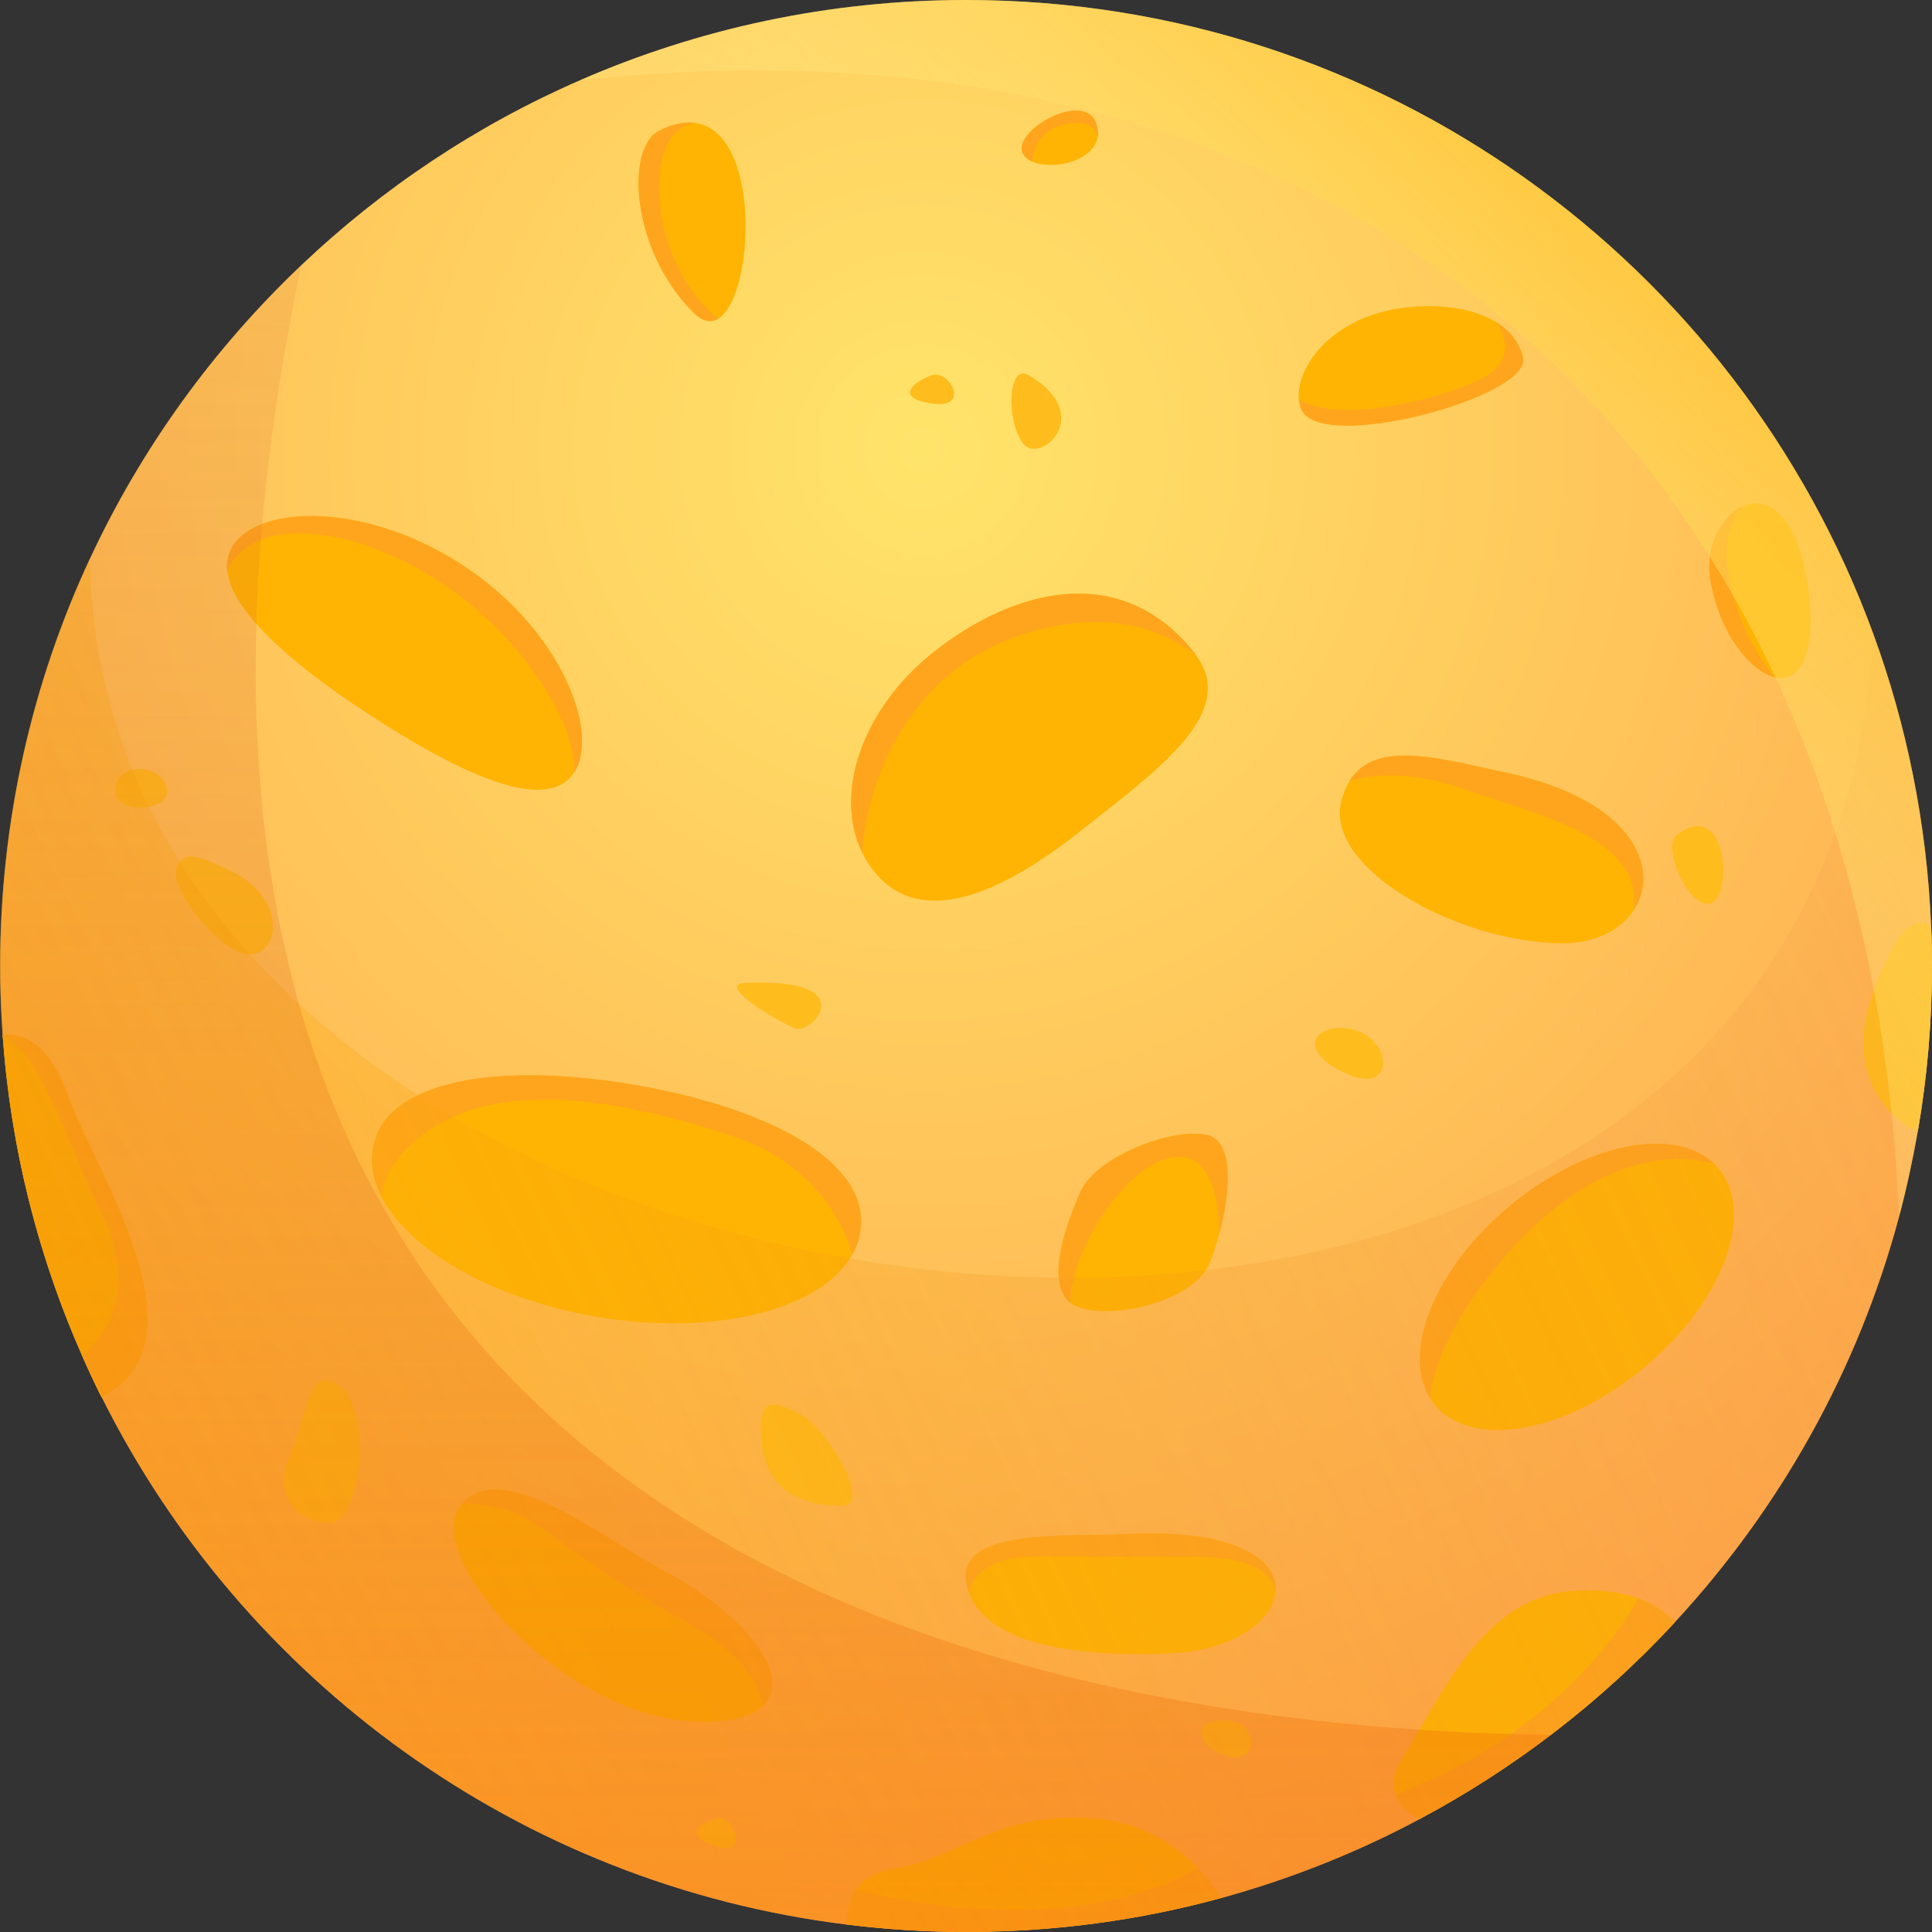 <svg width="80" height="80" viewBox="0 0 80 80" fill="none" xmlns="http://www.w3.org/2000/svg">
<rect x="0" y="0" width="80" height="80" fill="#333333" stroke="none"/>
<path d="M80 40C80 42.337 79.797 44.63 79.411 46.852C79.2 48.047 78.945 49.224 78.638 50.384C76.933 56.745 73.701 62.473 69.361 67.164C67.788 68.868 66.066 70.432 64.212 71.838C62.508 73.138 60.689 74.307 58.783 75.326C56.2 76.705 53.45 77.803 50.569 78.594C47.204 79.516 43.663 80 40.009 80C38.331 80 36.679 79.894 35.062 79.692C21.515 78.023 10.059 69.571 4.208 57.843C1.924 53.275 0.492 48.214 0.114 42.864C0.044 41.915 0.009 40.957 0.009 40C0.009 33.964 1.344 28.245 3.734 23.114C5.869 18.528 8.856 14.417 12.475 10.982C15.822 7.801 19.723 5.192 24.019 3.321C28.913 1.186 34.324 6.10352e-05 40 6.10352e-05C57.245 6.10352e-05 71.943 10.912 77.557 26.216C78.954 30.028 79.789 34.105 79.964 38.366C79.991 38.902 80 39.446 80 40Z" fill="url(#paint0_radial)"/>
<path d="M4.199 57.843C3.927 57.298 3.664 56.736 3.418 56.174C1.599 52.071 0.457 47.617 0.114 42.934C0.114 42.908 0.114 42.89 0.105 42.864C0.914 42.758 2.021 43.127 2.829 45.403C3.874 48.363 8.741 55.576 4.199 57.843Z" fill="#FFB403"/>
<path d="M35.616 51.043C35.564 51.368 35.449 51.675 35.282 51.956C34.009 54.24 29.572 55.365 24.626 54.513C20.321 53.766 16.886 51.728 15.779 49.514C15.454 48.864 15.331 48.205 15.445 47.546C15.946 44.664 20.787 43.97 26.357 44.946C31.926 45.903 36.117 48.161 35.616 51.043Z" fill="#FFB403"/>
<path d="M23.764 31.997L23.756 32.005C22.648 33.675 19.196 32.146 15.181 29.519C11.904 27.375 9.567 25.241 9.409 23.615C9.374 23.246 9.453 22.895 9.655 22.579C10.762 20.892 15.155 20.778 19.178 23.413C23.202 26.049 24.871 30.31 23.764 31.997Z" fill="#FFB403"/>
<path d="M68.078 56.63C64.836 59.336 60.953 60.03 59.415 58.176C59.336 58.08 59.266 57.983 59.205 57.878C58.027 55.954 59.433 52.501 62.508 49.944C65.635 47.335 69.352 46.597 70.995 48.205C71.056 48.267 71.117 48.328 71.17 48.389C72.708 50.243 71.328 53.933 68.078 56.63Z" fill="#FFB403"/>
<path d="M44.691 34.448C41.414 37.039 38.085 38.471 36.178 36.064C35.994 35.836 35.844 35.59 35.713 35.326C34.5 32.884 35.695 29.343 38.665 26.998C41.942 24.406 46.413 23.185 49.462 27.041C49.479 27.068 49.506 27.094 49.515 27.121C51.307 29.501 47.942 31.882 44.691 34.448Z" fill="#FFB403"/>
<path d="M31.601 70.643C31.127 71.1 30.187 71.355 28.711 71.284C23.299 71.047 17.421 64.458 19.064 62.341C19.091 62.306 19.117 62.279 19.143 62.253C20.848 60.329 25.117 63.791 27.296 64.933C30.889 66.813 32.857 69.439 31.601 70.643Z" fill="#FFB403"/>
<path d="M52.826 65.785C52.835 67.032 51.139 68.35 48.468 68.464C43.584 68.675 40.799 67.735 40.14 65.996C40.07 65.811 40.026 65.618 39.999 65.407C39.762 63.29 44.234 63.65 46.588 63.527C51.007 63.29 52.817 64.502 52.826 65.785Z" fill="#FFB403"/>
<path d="M67.629 37.715C67.093 38.515 66.057 39.059 64.713 39.059C60.478 39.059 54.829 36.002 55.541 33.173C55.62 32.848 55.743 32.567 55.883 32.339C56.973 30.582 59.722 31.434 62.367 31.996C67.656 33.121 68.789 36.002 67.629 37.715Z" fill="#FFB403"/>
<path d="M53.88 16.938C53.828 16.815 53.801 16.675 53.784 16.525C53.678 15.322 54.864 13.565 57.175 12.932C58.677 12.519 60.707 12.572 61.963 13.345C62.517 13.688 62.912 14.162 63.061 14.812C63.413 16.429 54.627 18.809 53.88 16.938Z" fill="#FFB403"/>
<path d="M29.739 13.196C29.44 13.372 29.089 13.319 28.711 12.941C26.12 10.349 25.891 6.115 27.297 5.412C27.85 5.131 28.334 5.043 28.746 5.087C31.558 5.403 31.25 12.282 29.739 13.196Z" fill="#FFB403"/>
<path d="M74.114 27.999C73.929 28.086 73.709 28.104 73.472 28.043C72.488 27.788 71.206 26.277 70.819 24.001C70.599 22.666 71.267 21.383 72.137 20.979C73.103 20.522 74.324 21.155 74.816 24.001C75.106 25.618 75.062 27.524 74.114 27.999Z" fill="#FFB403"/>
<path d="M69.361 67.164C66.329 70.441 62.754 73.208 58.783 75.317C58.335 75.097 57.931 74.772 57.773 74.306C57.632 73.893 57.694 73.366 58.124 72.699C59.767 70.107 61.419 66.109 65.179 65.872C66.277 65.802 67.147 65.934 67.841 66.18C68.508 66.426 69 66.777 69.361 67.164Z" fill="#FFB403"/>
<path d="M50.56 78.585C47.195 79.508 43.655 79.991 40 79.991C38.322 79.991 36.67 79.886 35.054 79.683C35.054 79.209 35.142 78.7 35.431 78.269C35.713 77.856 36.178 77.522 36.943 77.399C39.763 76.925 41.177 75.045 45.175 75.282C47.248 75.405 48.697 76.415 49.602 77.355C50.05 77.83 50.358 78.269 50.56 78.585Z" fill="#FFB403"/>
<path d="M45.447 5.702C45.245 6.703 43.549 7.063 42.732 6.686C42.556 6.607 42.425 6.492 42.354 6.352C41.88 5.412 44.981 3.655 45.412 5.175C45.464 5.368 45.473 5.543 45.447 5.702Z" fill="#FFB403"/>
<path d="M33.182 58.581C32.128 58.054 31.302 57.641 31.54 59.759C31.777 61.876 33.419 62.35 34.834 62.35C36.24 62.35 34.122 59.056 33.182 58.581Z" fill="#FFBC1D"/>
<path d="M13.652 57.176C12.712 56.939 12.712 58.59 12.01 60.233C11.307 61.876 12.247 63.053 13.652 63.053C15.067 63.053 15.533 57.642 13.652 57.176Z" fill="#FFBC1D"/>
<path d="M9.418 35.995C8.513 35.582 7.538 35.054 7.301 35.995C7.063 36.934 9.181 39.526 10.358 39.526C11.535 39.526 12.001 37.172 9.418 35.995Z" fill="#FFBC1D"/>
<path d="M79.999 40C79.999 42.337 79.797 44.63 79.411 46.853C79.068 46.721 78.717 46.484 78.348 46.115C75.993 43.76 77.777 40.422 78.348 39.289C78.98 38.024 79.613 38.138 79.964 38.357C79.991 38.902 79.999 39.447 79.999 40Z" fill="#FFBC1D"/>
<path d="M55.769 42.583C54.408 42.416 53.652 43.523 55.769 44.463C57.887 45.412 57.649 42.82 55.769 42.583Z" fill="#FFBC1D"/>
<path d="M5.184 31.997C4.551 32.313 4.481 33.64 6.124 33.411C7.766 33.174 6.589 31.294 5.184 31.997Z" fill="#FFBC1D"/>
<path d="M38.594 15.533C37.891 15.77 36.951 16.473 38.594 16.71C40.237 16.939 39.297 15.296 38.594 15.533Z" fill="#FFBC1D"/>
<path d="M42.591 15.533C41.73 15.033 41.651 17.413 42.354 18.353C43.057 19.293 45.411 17.176 42.591 15.533Z" fill="#FFBC1D"/>
<path d="M50.12 71.294C49.611 71.408 49.417 72.234 50.823 72.708C52.237 73.174 52.237 70.819 50.12 71.294Z" fill="#FFBC1D"/>
<path d="M29.651 75.291C28.948 75.528 28.237 75.994 29.651 76.468C31.066 76.934 30.354 75.054 29.651 75.291Z" fill="#FFBC1D"/>
<path d="M30.828 40.703C29.634 40.764 32.243 42.346 32.946 42.583C33.648 42.82 35.766 40.466 30.828 40.703Z" fill="#FFBC1D"/>
<path d="M69.413 34.589C68.825 35.046 69.888 37.646 70.828 37.409C71.768 37.172 71.531 32.937 69.413 34.589Z" fill="#FFBC1D"/>
<path d="M50.49 51.078C50.384 51.482 50.252 51.877 50.121 52.229C49.435 54.065 45.385 54.785 44.314 53.942C44.287 53.924 44.261 53.898 44.234 53.871C43.294 52.931 44.208 50.568 44.709 49.4C45.412 47.757 48.944 46.58 50.121 47.045C51.07 47.441 50.947 49.365 50.49 51.078Z" fill="#FFB403"/>
<path d="M9.409 23.624C9.374 23.255 9.453 22.903 9.655 22.587C10.762 20.9 15.155 20.786 19.178 23.422C23.202 26.057 24.871 30.318 23.764 32.005L23.756 32.014C23.817 30.986 23.387 29.545 21.884 27.533C17.966 22.306 10.823 20.505 9.409 23.624Z" fill="#FFA51D"/>
<path d="M35.616 51.043C35.564 51.368 35.449 51.675 35.282 51.956C35.186 51.552 34.316 48.381 30.354 47.054C26.242 45.684 20.707 44.462 17.413 47.054C16.359 47.88 15.911 48.732 15.779 49.505C15.454 48.855 15.331 48.196 15.445 47.537C15.946 44.656 20.787 43.962 26.357 44.937C31.926 45.903 36.117 48.161 35.616 51.043Z" fill="#FFA51D"/>
<path d="M42.117 26.347C37.742 27.858 35.897 32.146 35.713 35.326C34.5 32.884 35.695 29.343 38.665 26.998C41.942 24.406 46.413 23.185 49.462 27.041C49.479 27.068 49.506 27.094 49.515 27.121C48.197 26.102 45.798 25.082 42.117 26.347Z" fill="#FFA51D"/>
<path d="M50.49 51.078C50.446 49.373 50.024 47.449 48.241 47.994C46.413 48.556 44.34 51.868 44.322 53.942C44.296 53.924 44.27 53.898 44.243 53.871C43.303 52.931 44.217 50.568 44.718 49.4C45.421 47.757 48.952 46.58 50.13 47.045C51.07 47.441 50.947 49.365 50.49 51.078Z" fill="#FFA51D"/>
<path d="M67.63 37.715C68.166 34.614 63.193 33.612 60.707 32.708C58.247 31.811 56.56 32.128 55.875 32.339C56.964 30.582 59.714 31.434 62.359 31.996C67.656 33.121 68.79 36.002 67.63 37.715Z" fill="#FFA51D"/>
<path d="M53.881 16.938C53.828 16.815 53.802 16.675 53.784 16.526C55.269 17.509 59.073 16.71 61.173 15.761C62.675 15.076 62.429 14.074 61.963 13.354C62.517 13.697 62.912 14.171 63.062 14.821C63.413 16.429 54.628 18.81 53.881 16.938Z" fill="#FFA51D"/>
<path d="M29.739 13.196C29.44 13.372 29.089 13.319 28.711 12.941C26.12 10.349 25.891 6.115 27.297 5.412C27.85 5.131 28.334 5.043 28.746 5.087C28.175 5.192 27.297 5.693 27.297 7.767C27.297 10.156 28.448 12.115 29.739 13.196Z" fill="#FFA51D"/>
<path d="M45.447 5.702C45.368 5.298 45.051 4.911 44.006 5.175C43.154 5.385 42.829 6.035 42.732 6.686C42.556 6.607 42.425 6.492 42.354 6.352C41.88 5.412 44.981 3.655 45.412 5.175C45.464 5.368 45.473 5.543 45.447 5.702Z" fill="#FFA51D"/>
<path d="M31.601 70.643C31.399 69.378 30.239 68.148 28.236 67.05C25.644 65.635 23.764 64.23 22.121 63.053C21.26 62.438 20.074 62.271 19.143 62.253C20.847 60.329 25.117 63.791 27.296 64.933C30.889 66.813 32.857 69.439 31.601 70.643Z" fill="#FFA51D"/>
<path d="M52.826 65.785C52.448 64.845 51.306 64.458 49.408 64.458H42.819C40.298 64.458 40.14 65.916 40.14 65.987C40.07 65.802 40.026 65.609 39.999 65.398C39.762 63.281 44.234 63.641 46.588 63.518C51.007 63.29 52.817 64.502 52.826 65.785Z" fill="#FFA51D"/>
<path d="M49.602 77.364C50.05 77.821 50.358 78.269 50.56 78.585C47.195 79.508 43.655 79.991 40 79.991C38.322 79.991 36.67 79.885 35.054 79.683C35.054 79.209 35.142 78.699 35.431 78.269C43.251 80.114 47.757 78.401 49.602 77.364Z" fill="#FFA51D"/>
<path d="M69.36 67.164C66.329 70.441 62.754 73.209 58.783 75.317C58.335 75.098 57.931 74.772 57.773 74.307C64.335 71.847 67.173 67.393 67.841 66.189C68.508 66.426 69 66.778 69.36 67.164Z" fill="#FFA51D"/>
<path d="M70.995 48.205C70.467 48.02 66.716 46.975 62.35 51.991C60.145 54.53 59.38 56.498 59.205 57.877C58.027 55.953 59.433 52.501 62.508 49.944C65.635 47.344 69.352 46.597 70.995 48.205Z" fill="#FFA51D"/>
<path d="M73.472 28.034C72.488 27.779 71.206 26.268 70.819 23.993C70.599 22.657 71.267 21.375 72.137 20.971C71.759 21.471 71.408 22.236 71.522 23.29C71.724 24.994 72.365 26.698 73.472 28.034Z" fill="#FFA51D"/>
<path d="M4.199 57.843C3.927 57.298 3.664 56.736 3.418 56.174C4.542 55.154 5.649 53.292 4.243 50.349C2.504 46.703 1.66 43.567 0.114 42.934C0.114 42.908 0.114 42.89 0.105 42.864C0.914 42.758 2.021 43.127 2.829 45.403C3.874 48.363 8.741 55.576 4.199 57.843Z" fill="#FFA51D"/>
<path opacity="0.35" d="M80 40C80 42.337 79.797 44.63 79.411 46.852C78.067 54.618 74.482 61.62 69.352 67.164C66.321 70.441 62.745 73.208 58.774 75.317C56.191 76.696 53.441 77.794 50.56 78.585C47.195 79.507 43.654 79.991 40 79.991C38.322 79.991 36.67 79.885 35.054 79.683C21.507 78.014 10.05 69.562 4.199 57.834C1.915 53.266 0.483 48.205 0.105 42.855C0.035 41.906 0 40.948 0 39.991C0 33.955 1.335 28.236 3.725 23.105C4.112 57.746 75.642 66.452 77.557 26.198C78.954 30.011 79.789 34.087 79.964 38.348C79.991 38.901 80 39.446 80 40Z" fill="url(#paint1_linear)"/>
<path opacity="0.45" d="M64.212 71.838C62.508 73.138 60.689 74.306 58.783 75.326C56.2 76.705 53.45 77.803 50.569 78.594C47.204 79.516 43.663 79.999 40.009 79.999C38.331 79.999 36.679 79.894 35.062 79.692C21.515 78.023 10.059 69.571 4.208 57.843C1.924 53.274 0.492 48.214 0.114 42.864C0.044 41.915 0.009 40.957 0.009 40C0.009 33.964 1.344 28.245 3.734 23.114C5.869 18.528 8.856 14.417 12.475 10.982C1.318 64.195 42.354 71.566 64.212 71.838Z" fill="url(#paint2_linear)"/>
<path d="M80 40C80 42.337 79.798 44.63 79.411 46.852C79.2 48.047 78.946 49.224 78.638 50.384C77.25 18.212 55.462 -0.079 24.02 3.321C28.913 1.186 34.325 0 40 0C57.246 0 71.944 10.911 77.558 26.215C78.954 30.028 79.789 34.105 79.965 38.366C79.991 38.902 80 39.446 80 40Z" fill="url(#paint3_linear)"/>
<defs>
<radialGradient id="paint0_radial" cx="0" cy="0" r="1" gradientUnits="userSpaceOnUse" gradientTransform="translate(38.238 18.823) scale(61.077)">
<stop stop-color="#FFE46A"/>
<stop offset="1" stop-color="#FFA44A"/>
</radialGradient>
<linearGradient id="paint1_linear" x1="5.836" y1="61.141" x2="76.573" y2="28.046" gradientUnits="userSpaceOnUse">
<stop stop-color="#FFB300"/>
<stop offset="1" stop-color="#E27437" stop-opacity="0.2"/>
</linearGradient>
<linearGradient id="paint2_linear" x1="32.274" y1="97.852" x2="31.883" y2="-1.275" gradientUnits="userSpaceOnUse">
<stop stop-color="#FF7A00"/>
<stop offset="1" stop-color="#CC622E" stop-opacity="0.2"/>
</linearGradient>
<linearGradient id="paint3_linear" x1="75.58" y1="-0.018" x2="51.245" y2="26.945" gradientUnits="userSpaceOnUse">
<stop stop-color="#FFB300"/>
<stop offset="1" stop-color="#FFF49A" stop-opacity="0.2"/>
</linearGradient>
</defs>
</svg>

